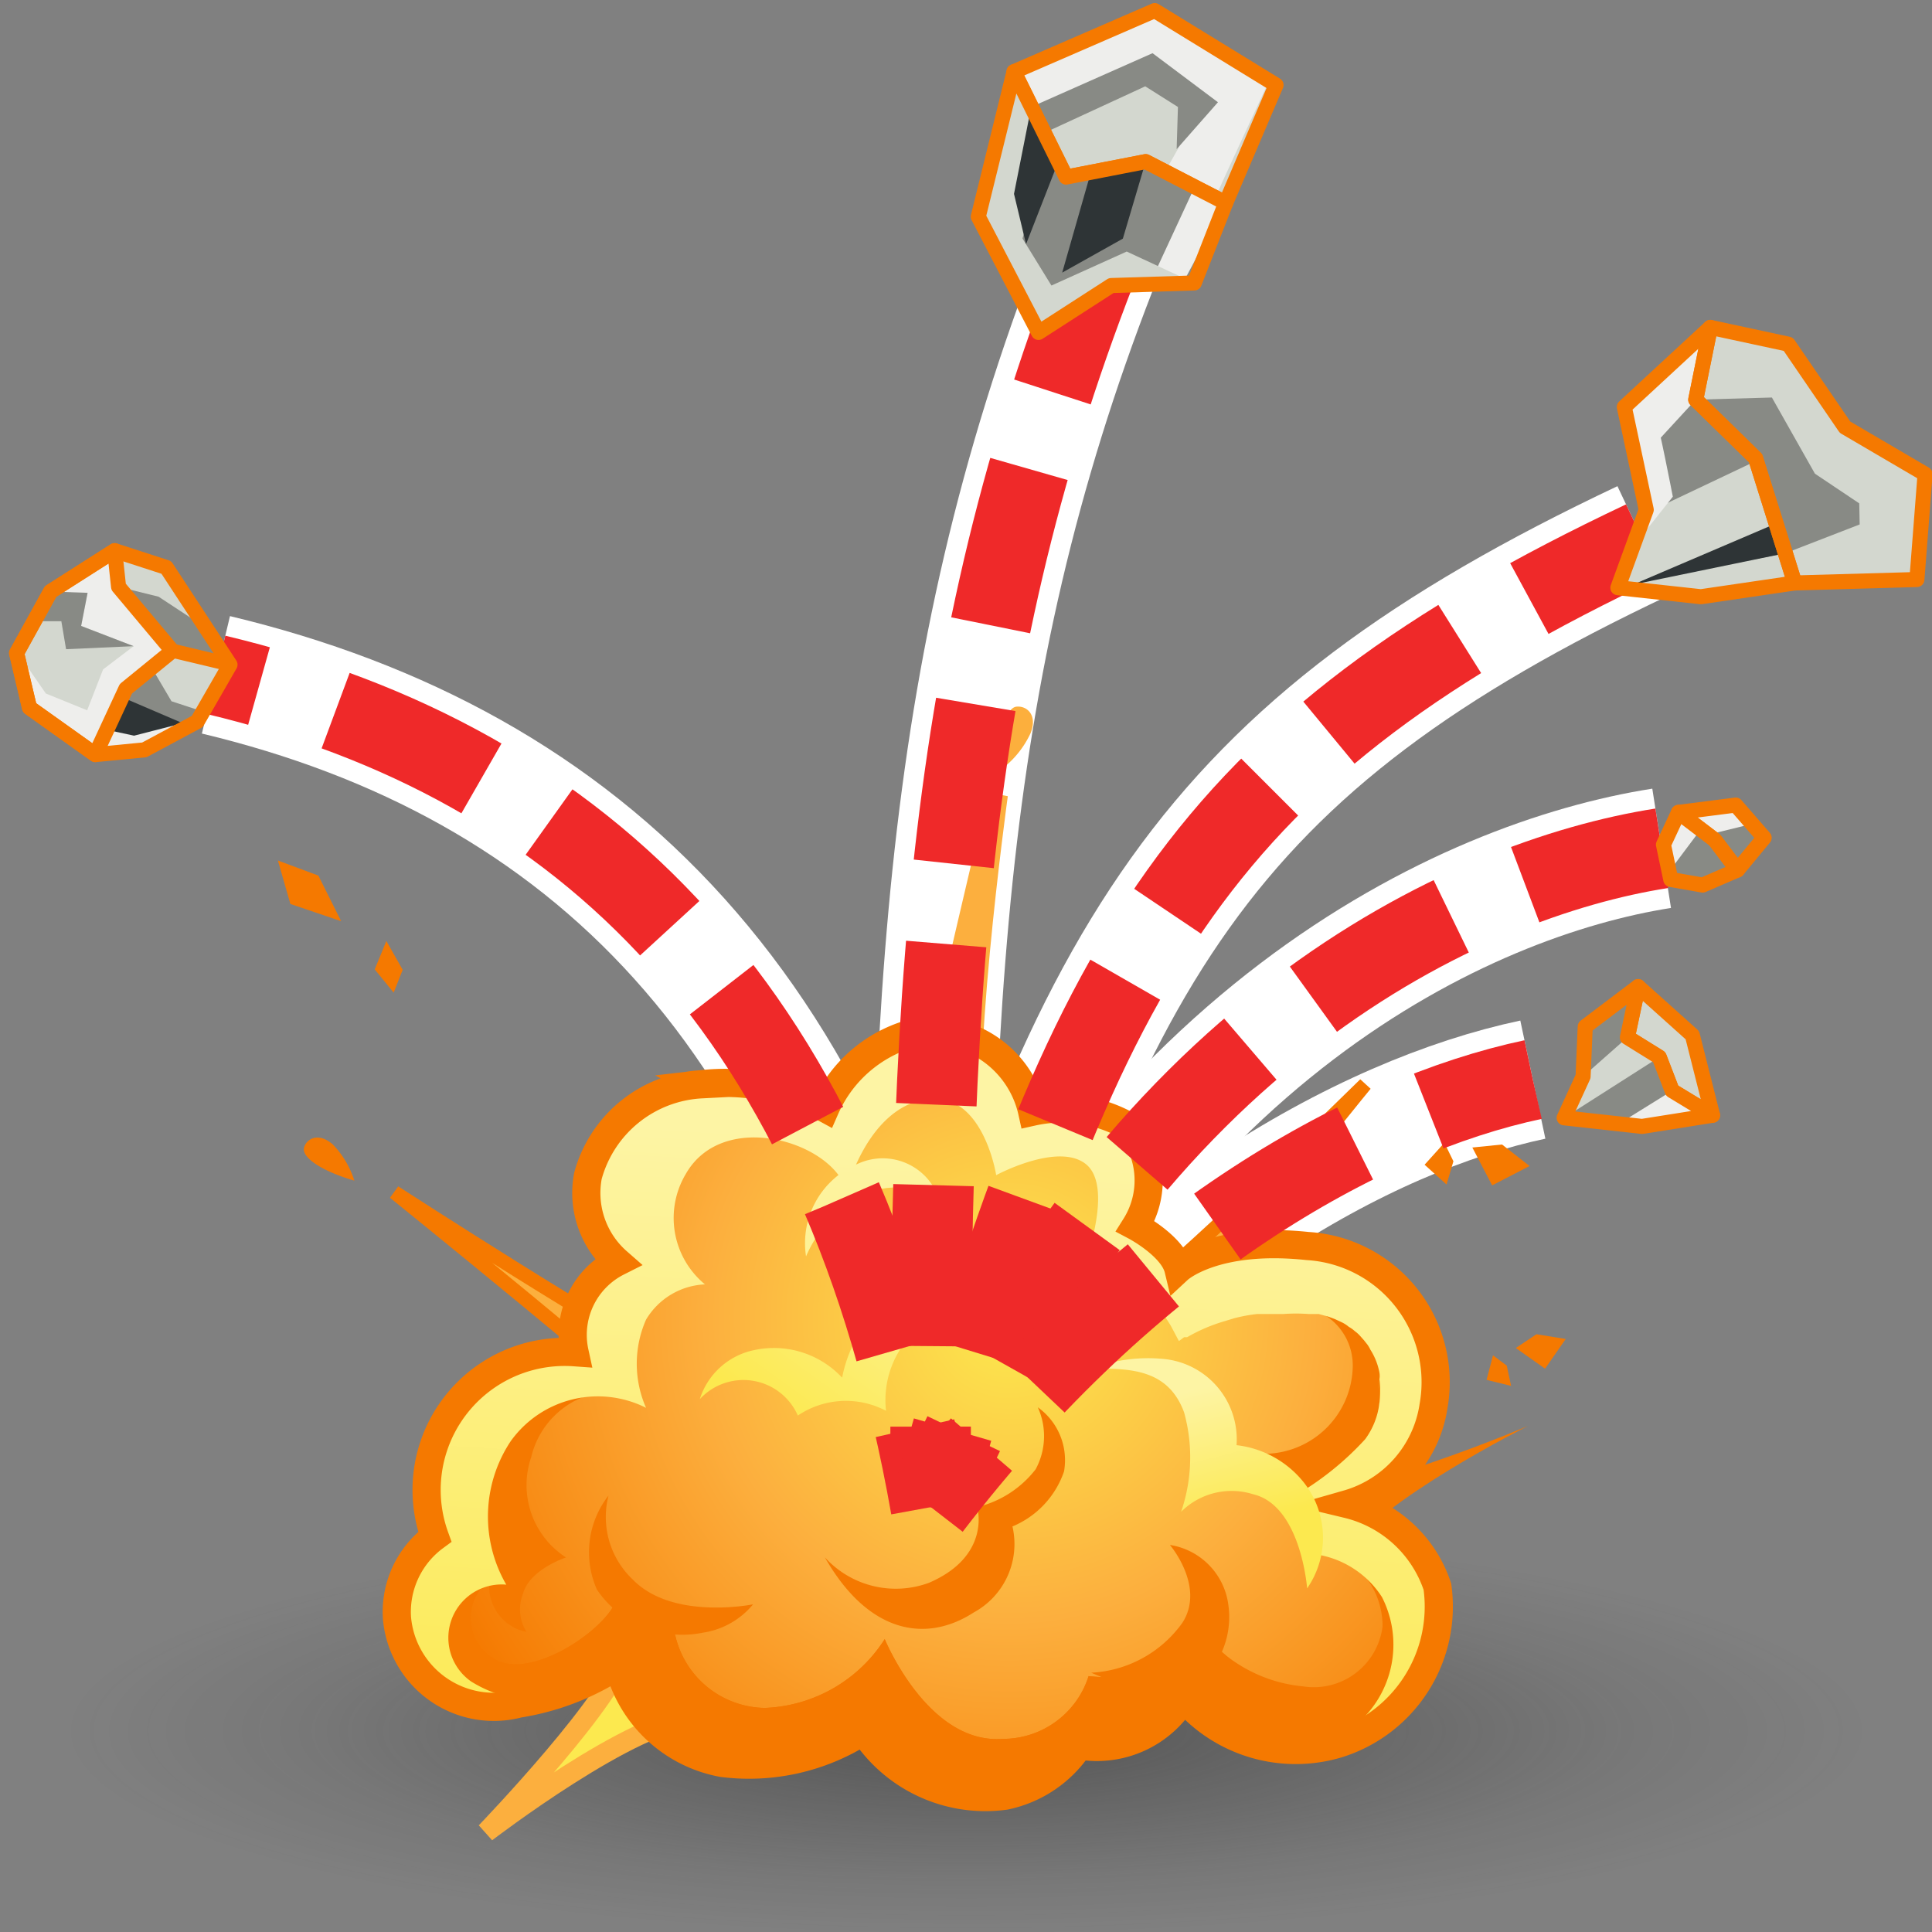 <?xml version="1.0" encoding="UTF-8" standalone="no"?>
<svg
   xmlns:dc="http://purl.org/dc/elements/1.1/"
   xmlns:cc="http://creativecommons.org/ns#"
   xmlns:rdf="http://www.w3.org/1999/02/22-rdf-syntax-ns#"
   xmlns:svg="http://www.w3.org/2000/svg"
   xmlns="http://www.w3.org/2000/svg"
   xmlns:xlink="http://www.w3.org/1999/xlink"
   xmlns:sodipodi="http://sodipodi.sourceforge.net/DTD/sodipodi-0.dtd"
   xmlns:inkscape="http://www.inkscape.org/namespaces/inkscape"
   viewBox="0 0 48 48"
   version="1.1"
   id="svg13858"
   sodipodi:docname="pyrotrailpath.svg"
   inkscape:version="1.0.1 (3bc2e813f5, 2020-09-07)">
  <rect x="0" y="0" width="48" height="48" fill="#808080" stroke="none"/>
  <sodipodi:namedview
     pagecolor="#ffffff"
     bordercolor="#666666"
     borderopacity="1"
     objecttolerance="10"
     gridtolerance="10"
     guidetolerance="10"
     inkscape:pageopacity="0"
     inkscape:pageshadow="2"
     inkscape:window-width="2560"
     inkscape:window-height="1377"
     id="namedview13860"
     showgrid="false"
     inkscape:snap-global="false"
     inkscape:zoom="15.3125"
     inkscape:cx="24.021769"
     inkscape:cy="23.804082"
     inkscape:window-x="-8"
     inkscape:window-y="-8"
     inkscape:window-maximized="1"
     inkscape:current-layer="svg13858" />
  <defs
     id="defs13682">
    <style
       id="style13655">.cls-1{fill:url(#radial-gradient);}.cls-2{fill:#fcaf3d;}.cls-3{fill:#f57900;}.cls-16,.cls-4{fill:#fce94f;}.cls-4,.cls-6,.cls-7,.cls-8,.cls-9{stroke:#fcaf3e;stroke-width:0.5px;}.cls-18,.cls-4,.cls-5,.cls-6,.cls-7,.cls-8,.cls-9{stroke-miterlimit:10;}.cls-14,.cls-18,.cls-5,.cls-9{fill:none;}.cls-14,.cls-18,.cls-5{stroke:#f57900;}.cls-14,.cls-5{stroke-width:0.35px;}.cls-6{fill:url(#linear-gradient);}.cls-7{fill:url(#linear-gradient-2);}.cls-8{fill:url(#linear-gradient-3);}.cls-10{fill:#d3d7cf;}.cls-11{fill:#eeeeec;}.cls-12{fill:#888a85;}.cls-13{fill:#2e3436;}.cls-14{stroke-linecap:round;stroke-linejoin:round;}.cls-15{fill:url(#radial-gradient-2);}.cls-17{fill:url(#linear-gradient-4);}.cls-18{stroke-width:0.7px;}.cls-19{fill:url(#linear-gradient-5);}.cls-20{fill:url(#linear-gradient-6);}.cls-21{fill:url(#linear-gradient-7);}</style>
    <radialGradient
       id="radial-gradient"
       cx="17.38"
       cy="41.92"
       r="20.26"
       gradientTransform="translate(4.43 31.54) scale(1.11 0.25)"
       gradientUnits="userSpaceOnUse">
      <stop
         offset="0.03"
         stop-color="#2c2c2c"
         stop-opacity="0.5"
         id="stop13657" />
      <stop
         offset="0.68"
         stop-color="#2c2c2c"
         stop-opacity="0.1"
         id="stop13659" />
      <stop
         offset="0.93"
         stop-color="#2c2c2c"
         stop-opacity="0"
         id="stop13661" />
    </radialGradient>
    <linearGradient
       id="linear-gradient"
       x1="33.74"
       y1="20.36"
       x2="37.87"
       y2="16.06"
       gradientUnits="userSpaceOnUse">
      <stop
         offset="0"
         stop-color="#fdf4a4"
         id="stop13664" />
      <stop
         offset="1"
         stop-color="#fce94f"
         id="stop13666" />
    </linearGradient>
    <linearGradient
       id="linear-gradient-2"
       x1="24.59"
       y1="14.75"
       x2="24.39"
       y2="9.46"
       xlink:href="#linear-gradient"
       gradientTransform="matrix(1.069,0,0,1.069,-1.348,-1.914)" />
    <linearGradient
       id="linear-gradient-3"
       x1="-19.08"
       y1="20.28"
       x2="-22.34"
       y2="16.64"
       gradientTransform="translate(28.31 -0.51) rotate(-7.95)"
       xlink:href="#linear-gradient" />
    <radialGradient
       id="radial-gradient-2"
       cx="24.72"
       cy="32.4"
       r="14.71"
       gradientUnits="userSpaceOnUse">
      <stop
         offset="0"
         stop-color="#fce94f"
         id="stop13671" />
      <stop
         offset="0.48"
         stop-color="#fcaf3e"
         id="stop13673" />
      <stop
         offset="1"
         stop-color="#f57900"
         id="stop13675" />
    </radialGradient>
    <linearGradient
       id="linear-gradient-4"
       x1="23.28"
       y1="28.36"
       x2="22.37"
       y2="43.74"
       xlink:href="#linear-gradient"
       gradientTransform="matrix(1.069,0,0,1.069,-1.348,-1.914)" />
    <linearGradient
       id="linear-gradient-5"
       x1="28.97"
       y1="34.1"
       x2="29.78"
       y2="37.28"
       xlink:href="#linear-gradient"
       gradientTransform="matrix(1.069,0,0,1.069,-1.348,-1.914)" />
    <linearGradient
       id="linear-gradient-6"
       x1="21.63"
       y1="28.26"
       x2="20.71"
       y2="43.64"
       xlink:href="#linear-gradient"
       gradientTransform="matrix(1.069,0,0,1.069,-1.348,-1.914)" />
    <linearGradient
       id="linear-gradient-7"
       x1="23.23"
       y1="30.6"
       x2="19.93"
       y2="35.19"
       xlink:href="#linear-gradient"
       gradientTransform="matrix(1.069,0,0,1.069,-1.348,-1.914)" />
    <linearGradient
       id="linear-gradient-3-4"
       x1="-19.08"
       y1="20.28"
       x2="-22.34"
       y2="16.64"
       gradientTransform="matrix(1.058,-0.148,0.148,1.058,28.906,-2.459)"
       xlink:href="#linear-gradient" />
    <radialGradient
       id="radial-gradient-2-7"
       cx="24.72"
       cy="32.4"
       r="14.71"
       gradientUnits="userSpaceOnUse"
       gradientTransform="matrix(1.069,0,0,1.069,-1.348,-1.914)">
      <stop
         offset="0"
         stop-color="#fce94f"
         id="stop12750" />
      <stop
         offset="0.48"
         stop-color="#fcaf3e"
         id="stop12752" />
      <stop
         offset="1"
         stop-color="#f57900"
         id="stop12754" />
    </radialGradient>
    <radialGradient
       id="radial-gradient-1"
       cx="17.38"
       cy="41.92"
       r="20.26"
       gradientTransform="matrix(1.11,0,0,0.25,4.43,31.54)"
       gradientUnits="userSpaceOnUse">
      <stop
         offset="0.03"
         stop-color="#2c2c2c"
         stop-opacity="0.5"
         id="stop12736" />
      <stop
         offset="0.68"
         stop-color="#2c2c2c"
         stop-opacity="0.1"
         id="stop12738" />
      <stop
         offset="0.93"
         stop-color="#2c2c2c"
         stop-opacity="0"
         id="stop12740" />
    </radialGradient>
  </defs>
  <title
     id="title13684">5-Pyro Trail</title>
  <g
     id="g14814">
    <path
       style="fill:none;fill-rule:evenodd;stroke:#ffffff;stroke-width:3;stroke-linecap:butt;stroke-linejoin:miter;stroke-miterlimit:4;stroke-dasharray:none;stroke-dashoffset:20;stroke-opacity:1"
       d="M 23.127,37.444 C 20.958,25.156 14.551,18.963 5.365,16.766"
       id="path14799"
       sodipodi:nodetypes="cc" />
    <path
       style="fill:none;fill-rule:evenodd;stroke:#ffffff;stroke-width:3;stroke-linecap:butt;stroke-linejoin:miter;stroke-miterlimit:4;stroke-dasharray:none;stroke-dashoffset:20;stroke-opacity:1"
       d="M 23.127,37.444 C 23.048,23.654 23.629,15.044 28.026,4.749"
       id="path14801"
       sodipodi:nodetypes="cc" />
    <path
       style="fill:none;fill-rule:evenodd;stroke:#ffffff;stroke-width:3;stroke-linecap:butt;stroke-linejoin:miter;stroke-miterlimit:4;stroke-dasharray:none;stroke-dashoffset:20;stroke-opacity:1"
       d="M 23.127,37.444 C 26.901,23.654 29.963,18.571 40.826,13.435"
       id="path14803"
       sodipodi:nodetypes="cc" />
    <path
       style="fill:none;fill-rule:evenodd;stroke:#ffffff;stroke-width:3;stroke-linecap:butt;stroke-linejoin:miter;stroke-miterlimit:4;stroke-dasharray:none;stroke-dashoffset:20;stroke-opacity:1"
       d="M 23.127,37.444 C 28.011,25.678 36.429,21.836 41.283,21.076"
       id="path14805"
       sodipodi:nodetypes="cc" />
    <path
       style="fill:none;fill-rule:evenodd;stroke:#ffffff;stroke-width:3;stroke-linecap:butt;stroke-linejoin:miter;stroke-miterlimit:4;stroke-dasharray:none;stroke-dashoffset:20;stroke-opacity:1"
       d="M 23.127,37.444 C 28.142,30.903 33.882,27.714 38.083,26.823"
       id="path14807"
       sodipodi:nodetypes="cc" />
  </g>
  <g
     id="shadow"
     transform="matrix(1.069,0,0,1.069,-1.348,-1.914)"
     style="stroke-width:0.936">
    <ellipse
       class="cls-1"
       cx="23.75"
       cy="41.92"
       rx="21.64"
       ry="4.84"
       id="ellipse12765"
       style="fill:url(#radial-gradient-1);stroke-width:0.936" />
  </g>
  <path
     class="cls-2"
     d="m 22.953,27.623 c 0.641,-2.789 1.838,-7.876 1.838,-7.876 0,0 -1.015,7.342 -0.534,9.126 0.481,1.785 1.069,1.977 1.069,1.977"
     id="path12768"
     style="stroke-width:1" />
  <path
     class="cls-2"
     d="m 16.702,33.8 c -1.069,-0.406 -6.903,-4.178 -6.903,-4.178 0,0 6.102,4.926 8.026,6.722"
     id="path12770"
     style="stroke-width:1" />
  <path
     class="cls-2"
     d="m 27.666,32.678 c 1.475,-1.037 6.252,-5.739 6.252,-5.739 0,0 -4.991,6.059 -5.183,7.352"
     id="path12772"
     style="stroke-width:1" />
  <path
     class="cls-3"
     d="m 30.562,37.219 c 1.988,0.534 7.406,-1.795 7.406,-1.795 0,0 -3.698,1.849 -4.584,3.206"
     id="path12774"
     style="stroke-width:1" />
  <path
     class="cls-4"
     d="m 22.953,27.623 c 0.641,-2.789 1.838,-7.876 1.838,-7.876 0,0 -1.015,7.342 -0.534,9.126 0.481,1.785 1.069,1.977 1.069,1.977"
     id="path12776" />
  <path
     class="cls-5"
     d="m 16.702,33.8 c -1.069,-0.406 -6.903,-4.178 -6.903,-4.178 0,0 6.102,4.926 8.026,6.722"
     id="path12778" />
  <path
     class="cls-5"
     d="m 27.666,32.678 c 1.475,-1.037 6.252,-5.739 6.252,-5.739 0,0 -4.991,6.059 -5.183,7.352"
     id="path12780" />
  <path
     class="cls-4"
     d="m 15.516,40.992 c -0.107,1.069 -3.441,4.531 -3.441,4.531 0,0 3.719,-2.853 5.236,-2.843 1.517,0.011 -0.534,-1.785 -0.534,-1.785"
     id="path12794" />
  <path
     class="cls-3"
     d="M 8.804,29.333 A 2.287,2.287 0 0 0 8.27,28.435 c -0.353,-0.31 -0.652,-0.15 -0.716,0.075 -0.064,0.224 0.374,0.566 1.25,0.823 z"
     id="path12796"
     style="stroke-width:1" />
  <path
     class="cls-2"
     d="m 24.93,19.074 a 2.394,2.394 0 0 0 0.673,-0.855 c 0.182,-0.449 -0.085,-0.684 -0.342,-0.663 -0.256,0.021 -0.438,0.588 -0.331,1.517 z"
     id="path12798"
     style="stroke-width:1" />
  <polygon
     class="cls-3"
     points="35.96,33.29 35.81,33.86 36.38,34 36.28,33.53 "
     id="polygon12800"
     style="stroke-width:0.936"
     transform="matrix(1.069,0,0,1.069,-1.348,-1.914)" />
  <polygon
     class="cls-3"
     points="36.49,33.12 37.17,33.6 37.65,32.91 36.97,32.8 "
     id="polygon12802"
     style="stroke-width:0.936"
     transform="matrix(1.069,0,0,1.069,-1.348,-1.914)" />
  <polygon
     class="cls-3"
     points="7.72,21.79 8.01,22.8 9.19,23.2 8.66,22.14 "
     id="polygon12804"
     style="stroke-width:0.936"
     transform="matrix(1.069,0,0,1.069,-1.348,-1.914)" />
  <polygon
     class="cls-3"
     points="10.41,24.86 9.97,24.32 10.24,23.66 10.62,24.33 "
     id="polygon12806"
     style="stroke-width:0.936"
     transform="matrix(1.069,0,0,1.069,-1.348,-1.914)" />
  <polygon
     class="cls-3"
     points="34.83,28.35 34.37,28.86 34.88,29.32 35.04,28.78 "
     id="polygon12856"
     style="stroke-width:0.936"
     transform="matrix(1.069,0,0,1.069,-1.348,-1.914)" />
  <polygon
     class="cls-3"
     points="35.48,28.46 35.94,29.34 36.81,28.89 36.17,28.39 "
     id="polygon12858"
     style="stroke-width:0.936"
     transform="matrix(1.069,0,0,1.069,-1.348,-1.914)" />
  <path
     class="cls-15"
     d="m 17.428,27.046 a 3.088,3.088 0 0 0 -2.821,2.276 2.298,2.298 0 0 0 0.737,2.137 2.02,2.02 0 0 0 -1.069,2.233 3.43,3.43 0 0 0 -3.473,4.584 2.33,2.33 0 0 0 -0.94,2.009 2.437,2.437 0 0 0 3.024,2.137 6.412,6.412 0 0 0 2.479,-0.972 3.206,3.206 0 0 0 2.586,2.437 5.258,5.258 0 0 0 3.505,-0.791 3.644,3.644 0 0 0 3.516,1.614 2.939,2.939 0 0 0 1.838,-1.261 2.511,2.511 0 0 0 2.597,-1.176 3.676,3.676 0 0 0 3.804,1.154 3.591,3.591 0 0 0 2.501,-3.922 3.12,3.12 0 0 0 -2.233,-2.052 2.982,2.982 0 0 0 2.137,-2.437 3.388,3.388 0 0 0 -3.131,-3.975 c -2.319,-0.246 -3.206,0.577 -3.206,0.577 -0.139,-0.566 -1.069,-1.069 -1.069,-1.069 a 2.137,2.137 0 0 0 -0.16,-2.49 3.356,3.356 0 0 0 -2.437,-0.385 2.565,2.565 0 0 0 -2.843,-1.988 3.323,3.323 0 0 0 -2.298,1.902 5.343,5.343 0 0 0 -3.046,-0.545 z"
     id="path12904"
     style="fill:url(#radial-gradient-2-7);stroke-width:1" />
  <path
     class="cls-3"
     d="m 32.721,32.571 a 1.475,1.475 0 0 1 0.887,1.411 2.212,2.212 0 0 1 -2.276,2.137 l 0.887,1.154 H 33.212 l 1.688,-1.785 0.31,-1.71 -0.748,-1.069 -0.855,-0.385"
     id="path12906"
     style="stroke-width:1" />
  <path
     class="cls-3"
     d="m 14.896,34.591 a 2.137,2.137 0 0 0 -1.699,1.614 2.137,2.137 0 0 0 0.866,2.49 c 0,0 -0.898,0.289 -1.069,0.898 a 1.069,1.069 0 0 0 0.085,0.951 1.154,1.154 0 0 1 -0.898,-1.389 l -0.705,-1.988 0.577,-1.336 1.069,-1.069"
     id="path12908"
     style="stroke-width:1" />
  <path
     class="cls-3"
     d="m 34.986,42.146 a 3.847,3.847 0 0 1 -1.806,1.261 3.687,3.687 0 0 1 -3.794,-1.154 2.511,2.511 0 0 1 -2.597,1.176 2.907,2.907 0 0 1 -1.838,1.25 3.601,3.601 0 0 1 -3.516,-1.614 5.236,5.236 0 0 1 -3.505,0.801 3.291,3.291 0 0 1 -2.597,-2.437 6.316,6.316 0 0 1 -2.469,0.972 2.426,2.426 0 0 1 -3.024,-2.137 v 0 l 1.314,-1.25 0.834,0.406 a 1.176,1.176 0 0 0 0.449,1.87 c 0.972,0.331 2.597,-0.844 2.843,-1.475 0,0 1.496,0.748 1.496,0.812 a 2.319,2.319 0 0 0 2.223,1.806 3.698,3.698 0 0 0 2.982,-1.71 c 0,0 1.069,2.618 2.928,2.479 a 2.233,2.233 0 0 0 2.137,-1.56 c 0,0 2.479,0.321 2.725,-1.229 a 6.07,6.07 0 0 0 2.704,1.902 c 1.485,0.385 2.458,-1.817 1.485,-3.088 -0.972,-1.272 1.218,-0.577 1.517,0.705 a 4.51,4.51 0 0 1 -0.492,2.212 z"
     id="path12910"
     style="stroke-width:1" />
  <path
     class="cls-3"
     d="m 34.986,42.146 a 3.847,3.847 0 0 1 -1.806,1.261 3.687,3.687 0 0 1 -3.794,-1.154 2.511,2.511 0 0 1 -2.597,1.176 2.907,2.907 0 0 1 -1.838,1.25 3.601,3.601 0 0 1 -3.516,-1.614 5.236,5.236 0 0 1 -3.505,0.801 3.291,3.291 0 0 1 -2.597,-2.437 6.316,6.316 0 0 1 -2.469,0.972 2.426,2.426 0 0 1 -3.024,-2.137 v 0 l 1.314,-1.25 0.834,0.406 a 1.176,1.176 0 0 0 0.449,1.87 c 0.972,0.331 2.597,-0.844 2.843,-1.475 0,0 1.496,0.748 1.496,0.812 a 2.319,2.319 0 0 0 2.223,1.806 3.698,3.698 0 0 0 2.982,-1.71 c 0,0 1.069,2.618 2.928,2.479 a 2.233,2.233 0 0 0 2.137,-1.56 c 0,0 2.479,0.321 2.725,-1.229 a 3.644,3.644 0 0 0 2.607,1.485 1.721,1.721 0 0 0 1.646,-2.725 c -0.962,-1.261 1.218,-0.577 1.517,0.705 a 4.51,4.51 0 0 1 -0.556,2.266 z"
     id="path12912"
     style="stroke-width:1" />
  <path
     class="cls-16"
     d="m 34.238,35.093 a 2.137,2.137 0 0 0 0,-0.823 1.934,1.934 0 0 1 0,0.823 z"
     id="path12914"
     style="stroke-width:1" />
  <path
     class="cls-17"
     d="m 33.212,43.407 a 3.42,3.42 0 0 1 -1.603,0.075 2.768,2.768 0 0 0 2.244,-0.78 2.597,2.597 0 0 0 0.481,-3.024 2.372,2.372 0 0 0 -1.699,-1.069 l -0.438,-1.464 a 7.342,7.342 0 0 0 1.721,-1.389 1.891,1.891 0 0 0 0.353,-0.898 2.137,2.137 0 0 0 0,-0.588 0.481,0.481 0 0 0 0,-0.171 1.614,1.614 0 0 0 -0.224,-0.566 0.801,0.801 0 0 0 -0.075,-0.128 l -0.085,-0.107 -0.085,-0.096 A 0.791,0.791 0 0 0 33.661,33.073 0.759,0.759 0 0 0 33.512,32.966 0.834,0.834 0 0 0 33.351,32.859 l -0.182,-0.085 -0.171,-0.064 -0.235,-0.064 h -0.256 a 4.275,4.275 0 0 0 -0.62,0 H 31.545 31.235 a 3.986,3.986 0 0 0 -0.577,0.107 l -0.246,0.075 a 4.189,4.189 0 0 0 -0.919,0.395 h -0.075 l -0.128,0.096 -0.192,-0.363 A 3.772,3.772 0 0 0 28.745,32.453 L 28.574,32.282 28.382,32.101 28.19,31.93 a 3.655,3.655 0 0 0 -0.705,-0.438 l -0.192,-0.085 -0.256,-0.085 h -0.064 c 0,0 0.695,-1.859 0,-2.404 -0.695,-0.545 -2.223,0.278 -2.223,0.278 0,0 -0.331,-2.137 -1.774,-1.881 -1.443,0.256 -1.945,2.276 -1.945,2.276 -0.331,-1.218 -3.067,-2.062 -3.997,-0.417 a 2.137,2.137 0 0 0 0.481,2.736 1.795,1.795 0 0 0 -1.464,0.876 2.714,2.714 0 0 0 0,2.191 2.661,2.661 0 0 0 -3.366,0.834 3.377,3.377 0 0 0 -0.107,3.559 1.325,1.325 0 0 0 -0.876,2.404 3.11,3.11 0 0 0 1.945,0.46 4.82,4.82 0 0 1 -0.727,0.171 2.426,2.426 0 0 1 -3.024,-2.137 2.362,2.362 0 0 1 0.94,-2.02 3.452,3.452 0 0 1 3.473,-4.584 2.03,2.03 0 0 1 1.069,-2.244 2.287,2.287 0 0 1 -0.737,-2.137 3.067,3.067 0 0 1 2.789,-2.34 5.204,5.204 0 0 1 3.078,0.598 3.302,3.302 0 0 1 2.298,-1.902 2.565,2.565 0 0 1 2.843,1.977 3.377,3.377 0 0 1 2.437,0.395 2.137,2.137 0 0 1 0.171,2.49 c 0,0 0.908,0.492 1.069,1.069 0,0 0.876,-0.823 3.206,-0.577 a 3.388,3.388 0 0 1 3.131,3.975 2.992,2.992 0 0 1 -2.137,2.437 3.12,3.12 0 0 1 2.233,2.052 3.591,3.591 0 0 1 -2.543,3.954 z"
     id="path12916"
     style="fill:url(#linear-gradient-4);stroke-width:1" />
  <path
     class="cls-18"
     d="m 17.428,26.939 a 3.088,3.088 0 0 0 -2.821,2.276 2.276,2.276 0 0 0 0.737,2.137 2.03,2.03 0 0 0 -1.069,2.244 3.43,3.43 0 0 0 -3.473,4.584 2.319,2.319 0 0 0 -0.94,2.009 2.415,2.415 0 0 0 3.024,2.137 6.305,6.305 0 0 0 2.479,-0.962 3.27,3.27 0 0 0 2.586,2.437 5.236,5.236 0 0 0 3.505,-0.801 3.601,3.601 0 0 0 3.516,1.614 2.907,2.907 0 0 0 1.838,-1.25 2.511,2.511 0 0 0 2.597,-1.186 3.633,3.633 0 0 0 3.804,1.154 3.569,3.569 0 0 0 2.501,-3.911 3.12,3.12 0 0 0 -2.233,-2.052 2.992,2.992 0 0 0 2.137,-2.437 3.388,3.388 0 0 0 -3.131,-3.975 c -2.319,-0.246 -3.206,0.577 -3.206,0.577 -0.139,-0.577 -1.069,-1.069 -1.069,-1.069 a 2.137,2.137 0 0 0 -0.128,-2.458 3.356,3.356 0 0 0 -2.437,-0.385 2.565,2.565 0 0 0 -2.843,-1.988 3.323,3.323 0 0 0 -2.298,1.902 5.204,5.204 0 0 0 -3.078,-0.598 z"
     id="path12918" />
  <path
     class="cls-3"
     d="m 15.12,37.155 a 2.287,2.287 0 0 0 -0.289,2.34 2.565,2.565 0 0 0 2.629,1.069 1.998,1.998 0 0 0 1.25,-0.705 c 0,0 -1.988,0.406 -2.982,-0.609 a 2.137,2.137 0 0 1 -0.609,-2.095 z"
     id="path12920"
     style="stroke-width:1" />
  <path
     class="cls-19"
     d="m 27.11,34.003 a 3.986,3.986 0 0 1 1.849,-0.235 2.009,2.009 0 0 1 1.763,2.137 2.501,2.501 0 0 1 1.603,0.844 2.212,2.212 0 0 1 0.15,2.714 c 0,0 -0.15,-2.062 -1.346,-2.34 a 1.774,1.774 0 0 0 -1.785,0.438 4.178,4.178 0 0 0 0.075,-2.469 c -0.406,-1.111 -1.4,-1.09 -2.308,-1.09 z"
     id="path12922"
     style="fill:url(#linear-gradient-5);stroke-width:1" />
  <path
     class="cls-20"
     d="m 21.308,28.916 a 1.475,1.475 0 0 1 2.009,0.834 2.223,2.223 0 0 0 -1.934,-0.053 3.206,3.206 0 0 0 -1.357,1.517 2.137,2.137 0 0 1 1.282,-2.298 z"
     id="path12924"
     style="fill:url(#linear-gradient-6);stroke-width:1" />
  <path
     class="cls-3"
     d="m 20.495,38.694 a 2.383,2.383 0 0 0 2.586,0.63 c 1.56,-0.673 1.197,-1.881 1.197,-1.881 a 2.607,2.607 0 0 0 1.453,-0.94 1.731,1.731 0 0 0 0.053,-1.539 1.614,1.614 0 0 1 0.652,1.592 2.276,2.276 0 0 1 -1.282,1.368 1.934,1.934 0 0 1 -0.962,2.137 c -1.186,0.769 -2.618,0.524 -3.698,-1.368 z"
     id="path12926"
     style="stroke-width:1" />
  <path
     class="cls-3"
     d="m 27.11,41.558 a 2.971,2.971 0 0 0 2.266,-1.24 c 0.577,-0.898 -0.31,-1.934 -0.31,-1.934 a 1.731,1.731 0 0 1 1.453,1.496 2.137,2.137 0 0 1 -1.71,2.394"
     id="path12928"
     style="stroke-width:1" />
  <path
     class="cls-21"
     d="m 17.386,34.762 a 1.795,1.795 0 0 1 1.346,-1.218 2.319,2.319 0 0 1 2.191,0.684 3.206,3.206 0 0 1 1.699,-2.266 2.298,2.298 0 0 1 2.928,0.588 2.062,2.062 0 0 0 -2.746,0.46 2.362,2.362 0 0 0 -0.791,2.041 2.137,2.137 0 0 0 -2.191,0.118 1.475,1.475 0 0 0 -2.437,-0.406 z"
     id="path12930"
     style="fill:url(#linear-gradient-7);stroke-width:1" />
  <path
     style="fill:none;fill-rule:evenodd;stroke:#ef2929;stroke-width:2;stroke-linecap:butt;stroke-linejoin:miter;stroke-miterlimit:4;stroke-dasharray:4, 2;stroke-dashoffset:20;stroke-opacity:1"
     d="M 23.127,37.444 C 20.958,25.156 14.551,18.963 5.365,16.766"
     id="path14733"
     sodipodi:nodetypes="cc" />
  <path
     style="fill:none;fill-rule:evenodd;stroke:#ef2929;stroke-width:2;stroke-linecap:butt;stroke-linejoin:miter;stroke-miterlimit:4;stroke-dasharray:4, 2;stroke-dashoffset:20;stroke-opacity:1"
     d="M 23.127,37.444 C 23.048,23.654 23.629,15.044 28.026,4.749"
     id="path14735"
     sodipodi:nodetypes="cc" />
  <path
     style="fill:none;fill-rule:evenodd;stroke:#ef2929;stroke-width:2;stroke-linecap:butt;stroke-linejoin:miter;stroke-miterlimit:4;stroke-dasharray:4, 2;stroke-dashoffset:20;stroke-opacity:1"
     d="M 23.127,37.444 C 26.901,23.654 29.963,18.571 40.826,13.435"
     id="path14737"
     sodipodi:nodetypes="cc" />
  <path
     style="fill:none;fill-rule:evenodd;stroke:#ef2929;stroke-width:2;stroke-linecap:butt;stroke-linejoin:miter;stroke-miterlimit:4;stroke-dasharray:4, 2;stroke-dashoffset:20;stroke-opacity:1"
     d="M 23.127,37.444 C 28.011,25.678 36.429,21.836 41.283,21.076"
     id="path14739"
     sodipodi:nodetypes="cc" />
  <path
     style="fill:none;fill-rule:evenodd;stroke:#ef2929;stroke-width:2;stroke-linecap:butt;stroke-linejoin:miter;stroke-miterlimit:4;stroke-dasharray:4, 2;stroke-dashoffset:20;stroke-opacity:1"
     d="M 23.127,37.444 C 28.142,30.903 33.882,27.714 38.083,26.823"
     id="path14741"
     sodipodi:nodetypes="cc" />
  <g
     id="g14755"
     transform="translate(-2.024,-0.718)">
    <polygon
       class="cls-10"
       points="7.02,15.65 5.82,15.26 4.33,16.21 3.54,17.64 3.84,18.91 5.37,20 6.51,19.89 7.74,19.23 8.5,17.91 "
       id="polygon12808"
       style="stroke-width:0.936"
       transform="matrix(1.069,0,0,1.069,-1.348,-1.914)" />
    <polyline
       class="cls-11"
       points="7.74 19.23 6.67 19.38 5.79 19.09 5.4 19.94 6.51 19.89"
       id="polyline12810"
       style="stroke-width:0.936"
       transform="matrix(1.069,0,0,1.069,-1.348,-1.914)" />
    <polyline
       class="cls-12"
       points="5.91 16.1 6.84 16.33 7.95 17.06 8.4 17.76 7.26 17.57"
       id="polyline12812"
       style="stroke-width:0.936"
       transform="matrix(1.069,0,0,1.069,-1.348,-1.914)" />
    <polyline
       class="cls-12"
       points="7.74 19.23 6.67 19.38 5.79 19.09 6.08 18.47 6.68 17.98 7.14 18.76 7.87 19"
       id="polyline12814"
       style="stroke-width:0.936"
       transform="matrix(1.069,0,0,1.069,-1.348,-1.914)" />
    <polygon
       class="cls-13"
       points="6.27,19.56 5.71,19.44 6,18.67 7.4,19.27 "
       id="polygon12816"
       style="stroke-width:0.936"
       transform="matrix(1.069,0,0,1.069,-1.348,-1.914)" />
    <polygon
       class="cls-11"
       points="4.33,16.21 3.54,17.64 3.84,18.91 5.37,20 6.08,18.47 7.16,17.59 5.91,16.1 5.82,15.26 "
       id="polygon12818"
       style="stroke-width:0.936"
       transform="matrix(1.069,0,0,1.069,-1.348,-1.914)" />
    <polygon
       class="cls-10"
       points="5.19,16.24 4.33,16.34 3.59,17.67 4.22,18.58 5.18,18.97 5.55,18.02 6.26,17.48 5.04,17.01 "
       id="polygon12820"
       style="stroke-width:0.936"
       transform="matrix(1.069,0,0,1.069,-1.348,-1.914)" />
    <polyline
       class="cls-12"
       points="4.02 16.9 4.58 16.9 4.69 17.55 6.26 17.48 5.04 17.01 5.19 16.24 4.33 16.21"
       id="polyline12822"
       style="stroke-width:0.936"
       transform="matrix(1.069,0,0,1.069,-1.348,-1.914)" />
    <line
       class="cls-10"
       x1="6.304"
       y1="16.883"
       x2="7.736"
       y2="17.225"
       id="line12824"
       style="stroke-width:1" />
    <polygon
       class="cls-14"
       points="7.02,15.65 5.82,15.26 4.33,16.21 3.54,17.64 3.84,18.91 5.37,20 6.51,19.89 7.74,19.23 8.5,17.91 "
       id="polygon12826"
       transform="matrix(1.069,0,0,1.069,-1.348,-1.914)" />
    <polygon
       class="cls-14"
       points="4.33,16.21 3.54,17.64 3.84,18.91 5.37,20 6.08,18.47 7.16,17.59 5.91,16.1 5.82,15.26 "
       id="polygon12828"
       transform="matrix(1.069,0,0,1.069,-1.348,-1.914)" />
    <line
       class="cls-14"
       x1="6.304"
       y1="16.883"
       x2="7.736"
       y2="17.225"
       id="line12830" />
  </g>
  <g
     id="g14769"
     transform="translate(0.457,-0.196)">
    <polygon
       class="cls-10"
       points="27.67,2.22 30.49,3.95 29.32,6.69 27.46,5.73 25.61,6.09 24.4,3.64 "
       id="polygon12832"
       style="stroke-width:0.936"
       transform="matrix(1.069,0,0,1.069,-1.348,-1.914)" />
    <path
       class="cls-11"
       d="m 28.468,4.498 0.962,-1.699 -2.597,-1.731 1.389,-0.609 2.853,1.742 c 0,0 -1.336,2.875 -1.293,2.811"
       id="path12834"
       style="stroke-width:1" />
    <polyline
       class="cls-11"
       points="24.92 4.69 27.91 3.33 27.67 2.22 24.4 3.64"
       id="polyline12836"
       style="stroke-width:0.936"
       transform="matrix(1.069,0,0,1.069,-1.348,-1.914)" />
    <polyline
       class="cls-12"
       points="24.8 4.46 27.62 3.21 29.14 4.35 28.18 5.44 28.21 4.46 27.45 3.98 25.11 5.06"
       id="polyline12838"
       style="stroke-width:0.936"
       transform="matrix(1.069,0,0,1.069,-1.348,-1.914)" />
    <polygon
       class="cls-14"
       points="27.67,2.22 30.49,3.95 29.32,6.69 27.46,5.73 25.61,6.09 24.4,3.64 "
       id="polygon12840"
       transform="matrix(1.069,0,0,1.069,-1.348,-1.914)" />
    <polygon
       class="cls-12"
       points="29.32,6.69 27.46,5.73 25.61,6.09 24.4,3.64 23.57,7.01 24.97,9.7 26.66,8.61 28.59,8.55 "
       id="polygon12842"
       style="stroke-width:0.936"
       transform="matrix(1.069,0,0,1.069,-1.348,-1.914)" />
    <polyline
       class="cls-13"
       points="26.16 6.07 25.52 8.31 26.93 7.52 27.46 5.73"
       id="polyline12844"
       style="stroke-width:0.936"
       transform="matrix(1.069,0,0,1.069,-1.348,-1.914)" />
    <path
       class="cls-10"
       d="m 25.625,3.696 c 0,0 -0.908,3.356 -0.962,3.27 L 23.84,5.449 24.738,2.243"
       id="path12846"
       style="stroke-width:1" />
    <polyline
       class="cls-13"
       points="24.8 4.46 24.4 6.48 24.68 7.65 25.43 5.73"
       id="polyline12848"
       style="stroke-width:0.936"
       transform="matrix(1.069,0,0,1.069,-1.348,-1.914)" />
    <polyline
       class="cls-11"
       points="28.63 6.25 27.55 8.58 28.32 8.56 29.32 6.69"
       id="polyline12850"
       style="stroke-width:0.936"
       transform="matrix(1.069,0,0,1.069,-1.348,-1.914)" />
    <polyline
       class="cls-10"
       points="24.55 7.44 25.27 8.61 27.02 7.82 28.59 8.55 26.66 8.61 24.97 9.7 24.13 8.08"
       id="polyline12852"
       style="stroke-width:0.936"
       transform="matrix(1.069,0,0,1.069,-1.348,-1.914)" />
    <polygon
       class="cls-14"
       points="29.32,6.69 27.46,5.73 25.61,6.09 24.4,3.64 23.57,7.01 24.97,9.7 26.66,8.61 28.59,8.55 "
       id="polygon12854"
       transform="matrix(1.069,0,0,1.069,-1.348,-1.914)" />
  </g>
  <g
     id="g14781"
     transform="translate(2.482,-0.653)">
    <polygon
       class="cls-10"
       points="39.74,13.05 38.35,11.69 38.69,10.01 40.5,10.4 41.82,12.33 43.68,13.42 43.49,15.87 40.65,15.95 "
       id="polygon12872"
       style="stroke-width:0.936"
       transform="matrix(1.069,0,0,1.069,-1.348,-1.914)" />
    <polyline
       class="cls-12"
       points="38.35 11.69 40.12 11.64 41.12 13.41 42.15 14.1 42.16 14.59 40.43 15.26 39.74 13.05"
       id="polyline12874"
       style="stroke-width:0.936"
       transform="matrix(1.069,0,0,1.069,-1.348,-1.914)" />
    <polygon
       class="cls-12"
       points="40.65,15.95 39.74,13.05 38.35,11.69 38.69,10.01 36.69,11.86 37.2,14.25 36.54,16.06 38.47,16.27 "
       id="polygon12876"
       style="stroke-width:0.936"
       transform="matrix(1.069,0,0,1.069,-1.348,-1.914)" />
    <polyline
       class="cls-10"
       points="36.85 15.95 40.43 15.26 40.65 15.95 38.47 16.27"
       id="polyline12878"
       style="stroke-width:0.936"
       transform="matrix(1.069,0,0,1.069,-1.348,-1.914)" />
    <polyline
       class="cls-13"
       points="36.54 16.06 40.11 14.45 40.43 15.26"
       id="polyline12880"
       style="stroke-width:0.936"
       transform="matrix(1.069,0,0,1.069,-1.348,-1.914)" />
    <polygon
       class="cls-10"
       points="39.76,13.11 40.21,14.57 36.56,16.13 37.21,14.32 "
       id="polygon12882"
       style="stroke-width:0.936"
       transform="matrix(1.069,0,0,1.069,-1.348,-1.914)" />
    <polygon
       class="cls-11"
       points="36.69,11.86 36.97,13.19 38.35,11.69 38.69,10.01 "
       id="polygon12884"
       style="stroke-width:0.936"
       transform="matrix(1.069,0,0,1.069,-1.348,-1.914)" />
    <path
       class="cls-11"
       d="m 38.662,11.059 c 0.064,0.118 0.417,1.934 0.417,1.934 l -1.069,1.346 0.267,-1.197 -0.267,-1.56"
       id="path12886"
       style="stroke-width:1" />
    <polygon
       class="cls-14"
       points="39.74,13.05 38.35,11.69 38.69,10.01 40.5,10.4 41.82,12.33 43.68,13.42 43.49,15.87 40.65,15.95 "
       id="polygon12888"
       transform="matrix(1.069,0,0,1.069,-1.348,-1.914)" />
    <polygon
       class="cls-14"
       points="40.65,15.95 39.74,13.05 38.35,11.69 38.69,10.01 36.69,11.86 37.2,14.25 36.54,16.06 38.47,16.27 "
       id="polygon12890"
       transform="matrix(1.069,0,0,1.069,-1.348,-1.914)" />
  </g>
  <g
     id="g14789"
     transform="translate(0.718,0.065)">
    <polygon
       class="cls-12"
       points="40.44,21.25 39.6,20.61 40.93,20.44 41.59,21.2 40.97,21.95 "
       id="polygon12892"
       style="stroke-width:0.936"
       transform="matrix(1.069,0,0,1.069,-1.348,-1.914)" />
    <polyline
       class="cls-11"
       points="40.2 21.15 41.26 20.89 40.93 20.44 39.77 20.59"
       id="polyline12894"
       style="stroke-width:0.936"
       transform="matrix(1.069,0,0,1.069,-1.348,-1.914)" />
    <polygon
       class="cls-12"
       points="39.25,21.36 39.42,22.17 40.16,22.3 40.97,21.95 40.44,21.25 39.6,20.61 "
       id="polygon12896"
       style="stroke-width:0.936"
       transform="matrix(1.069,0,0,1.069,-1.348,-1.914)" />
    <path
       class="cls-11"
       d="m 40.746,21.596 c 0,0 0.801,-1.069 0.801,-1.069 l -0.577,-0.438 -0.374,0.801"
       id="path12898"
       style="stroke-width:1" />
    <polygon
       class="cls-14"
       points="40.44,21.25 39.6,20.61 40.93,20.44 41.59,21.2 40.97,21.95 "
       id="polygon12900"
       transform="matrix(1.069,0,0,1.069,-1.348,-1.914)" />
    <polygon
       class="cls-14"
       points="39.25,21.36 39.42,22.17 40.16,22.3 40.97,21.95 40.44,21.25 39.6,20.61 "
       id="polygon12902"
       transform="matrix(1.069,0,0,1.069,-1.348,-1.914)" />
  </g>
  <g
     id="g14797"
     transform="translate(2.024)">
    <polygon
       class="cls-10"
       points="38.7,25.85 39.17,27.71 38.23,27.14 37.93,26.36 37.19,25.9 37.44,24.72 "
       id="polygon12860"
       style="stroke-width:0.936"
       transform="matrix(1.069,0,0,1.069,-1.348,-1.914)" />
    <polygon
       class="cls-14"
       points="38.7,25.85 39.17,27.71 38.23,27.14 37.93,26.36 37.19,25.9 37.44,24.72 "
       id="polygon12862"
       transform="matrix(1.069,0,0,1.069,-1.348,-1.914)" />
    <polygon
       class="cls-12"
       points="37.53,27.97 39.17,27.71 38.23,27.14 37.93,26.36 37.19,25.9 37.44,24.72 36.21,25.65 36.16,26.81 35.72,27.77 "
       id="polygon12864"
       style="stroke-width:0.936"
       transform="matrix(1.069,0,0,1.069,-1.348,-1.914)" />
    <polygon
       class="cls-10"
       points="36.16,26.81 35.72,27.77 37.93,26.36 37.19,25.9 "
       id="polygon12866"
       style="stroke-width:0.936"
       transform="matrix(1.069,0,0,1.069,-1.348,-1.914)" />
    <polygon
       class="cls-11"
       points="36.99,27.91 37.53,27.97 39.17,27.71 38.23,27.14 "
       id="polygon12868"
       style="stroke-width:0.936"
       transform="matrix(1.069,0,0,1.069,-1.348,-1.914)" />
    <polygon
       class="cls-14"
       points="37.53,27.97 39.17,27.71 38.23,27.14 37.93,26.36 37.19,25.9 37.44,24.72 36.21,25.65 36.16,26.81 35.72,27.77 "
       id="polygon12870"
       transform="matrix(1.069,0,0,1.069,-1.348,-1.914)" />
  </g>
</svg>
